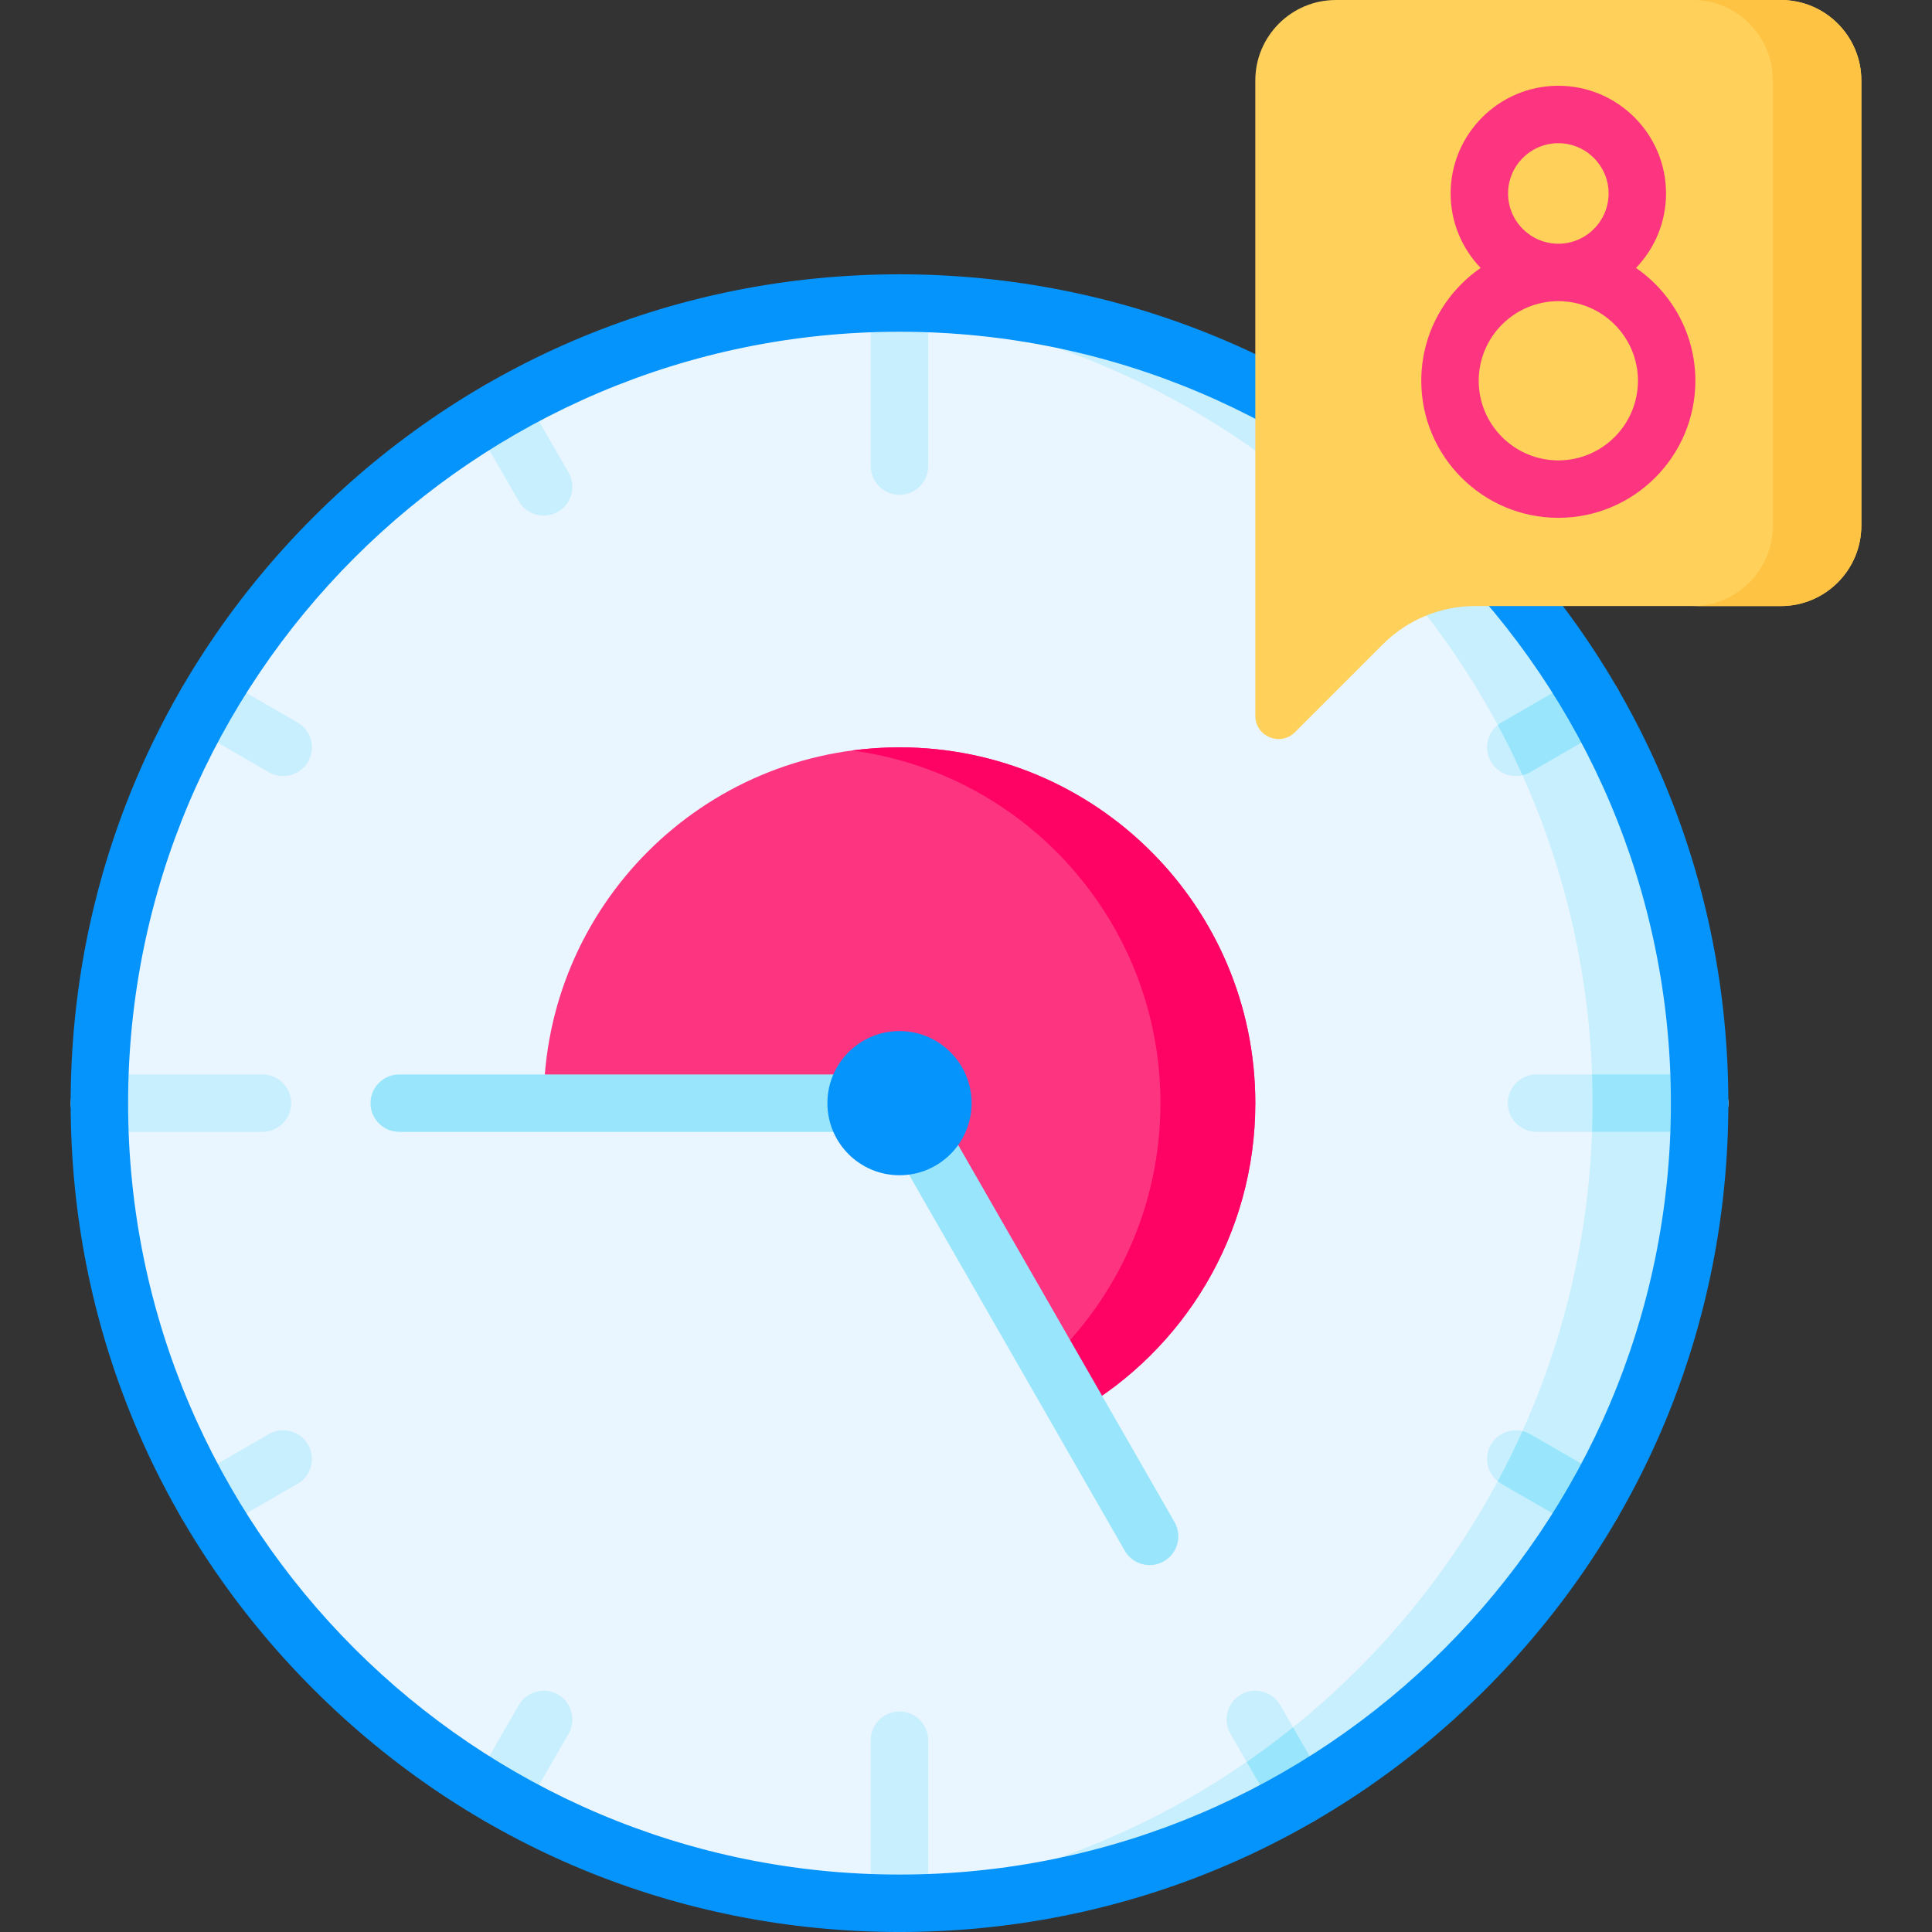 <svg id="Capa_1" enable-background="new 0 0 504.5 504.5" height="512" viewBox="0 0 504.5 504.5" width="512" xmlns="http://www.w3.org/2000/svg"><rect x="0" y="0" width="504.5" height="504.5" fill="#333333" stroke="none"/><g><circle cx="234.884" cy="288.064" fill="#eaf6ff" r="208.936"/><path d="m443.82 288.06c0 115.4-93.54 208.94-208.94 208.94-4.7 0-9.36-.15-13.98-.46 108.87-7.19 194.96-97.78 194.96-208.48 0-110.69-86.09-201.28-194.96-208.47 4.62-.3 9.28-.46 13.98-.46 115.4 0 208.94 93.54 208.94 208.93z" fill="#c8effe"/><g><g><path d="m242.38 79.13v42.59c0 4.14-3.35 7.5-7.5 7.5-4.14 0-7.5-3.36-7.5-7.5v-42.59c0-4.14 3.36-7.5 7.5-7.5 4.15 0 7.5 3.36 7.5 7.5z" fill="#c8effe"/></g><g><path d="m451.32 288.06c0 4.15-3.36 7.5-7.5 7.5h-42.59c-4.14 0-7.5-3.35-7.5-7.5 0-4.14 3.36-7.5 7.5-7.5h42.59c4.14 0 7.5 3.36 7.5 7.5z" fill="#c8effe"/></g><g><path d="m242.38 454.41v42.59c0 4.14-3.35 7.5-7.5 7.5-4.14 0-7.5-3.36-7.5-7.5v-42.59c0-4.14 3.36-7.5 7.5-7.5 4.15 0 7.5 3.36 7.5 7.5z" fill="#c8effe"/></g><g><path d="m68.539 295.564h-42.591c-4.142 0-7.5-3.358-7.5-7.5s3.358-7.5 7.5-7.5h42.591c4.142 0 7.5 3.358 7.5 7.5s-3.358 7.5-7.5 7.5z" fill="#c8effe"/></g><g><path d="m130.392 476.54c-1.272 0-2.562-.324-3.743-1.006-3.587-2.071-4.816-6.658-2.745-10.245l11.573-20.045c2.071-3.587 6.657-4.817 10.245-2.745 3.587 2.071 4.816 6.658 2.745 10.245l-11.573 20.045c-1.39 2.405-3.911 3.751-6.502 3.751z" fill="#c8effe"/></g><g><path d="m422.35 396.3c-1.39 2.41-3.91 3.75-6.5 3.75-1.27 0-2.56-.32-3.74-1.01l-20.05-11.57c-.34-.2-.66-.42-.96-.66-2.83-2.28-3.65-6.34-1.78-9.58 1.7-2.95 5.1-4.31 8.24-3.54.69.16 1.36.42 2 .79l20.05 11.57c3.59 2.07 4.81 6.66 2.74 10.25z" fill="#c8effe"/></g><g><path d="m73.948 202.653c-1.272 0-2.562-.324-3.743-1.006l-20.045-11.573c-3.587-2.071-4.816-6.658-2.745-10.245s6.658-4.817 10.245-2.745l20.045 11.573c3.587 2.071 4.816 6.658 2.745 10.245-1.389 2.405-3.91 3.751-6.502 3.751z" fill="#c8effe"/></g><g><path d="m419.61 190.07-20.05 11.58c-.64.37-1.31.63-2 .79-.57.14-1.16.21-1.74.21-2.59 0-5.11-1.34-6.5-3.75-1.87-3.25-1.05-7.3 1.78-9.58.3-.24.62-.46.96-.66l20.05-11.58c3.59-2.07 8.17-.84 10.24 2.75s.85 8.17-2.74 10.24z" fill="#c8effe"/></g><g><path d="m53.917 400.051c-2.592 0-5.113-1.345-6.502-3.751-2.071-3.587-.842-8.174 2.745-10.245l20.045-11.573c3.587-2.072 8.174-.843 10.245 2.745 2.071 3.587.842 8.174-2.745 10.245l-20.045 11.572c-1.181.683-2.471 1.007-3.743 1.007z" fill="#c8effe"/></g><g><path d="m343.12 475.53c-1.18.68-2.47 1.01-3.74 1.01-2.6 0-5.12-1.35-6.51-3.75l-7.33-12.7-4.24-7.35c-2.07-3.58-.84-8.17 2.75-10.24 3.58-2.07 8.17-.84 10.24 2.74l3.36 5.82 8.21 14.23c2.08 3.59.85 8.17-2.74 10.24z" fill="#c8effe"/></g><g><path d="m141.978 134.636c-2.592 0-5.113-1.345-6.502-3.751l-11.573-20.045c-2.071-3.587-.842-8.174 2.745-10.245s8.174-.842 10.245 2.745l11.573 20.045c2.071 3.587.842 8.174-2.745 10.245-1.181.682-2.47 1.006-3.743 1.006z" fill="#c8effe"/></g><g fill="#99e6fc"><path d="m242.38 79.13v3c-4.94-.85-9.95-1.52-15-2.01v-.99c0-4.14 3.36-7.5 7.5-7.5 4.15 0 7.5 3.36 7.5 7.5z"/><path d="m227.38 496.01c5.05-.49 10.06-1.16 15-2.01v3c0 4.14-3.35 7.5-7.5 7.5-4.14 0-7.5-3.36-7.5-7.5z"/><path d="m345.86 465.29c2.08 3.59.85 8.17-2.74 10.24-1.18.68-2.47 1.01-3.74 1.01-2.6 0-5.12-1.35-6.51-3.75l-7.33-12.7c4.15-2.86 8.19-5.88 12.11-9.03z"/><path d="m422.35 396.3c-1.39 2.41-3.91 3.75-6.5 3.75-1.27 0-2.56-.32-3.74-1.01l-20.05-11.57c-.34-.2-.66-.42-.96-.66 2.3-4.29 4.46-8.66 6.46-13.12.69.16 1.36.42 2 .79l20.05 11.57c3.59 2.07 4.81 6.66 2.74 10.25z"/><path d="m397.56 202.44c-2-4.46-4.16-8.83-6.46-13.12.3-.24.62-.46.96-.66l20.05-11.58c3.59-2.07 8.17-.84 10.24 2.75s.85 8.17-2.74 10.24l-20.05 11.58c-.64.37-1.31.63-2 .79z"/><path d="m451.32 288.06c0 4.15-3.36 7.5-7.5 7.5h-28.09c.09-2.49.13-4.99.13-7.5s-.04-5.01-.13-7.5h28.09c4.14 0 7.5 3.36 7.5 7.5z"/></g></g><g><path d="m234.884 504.5c-57.812 0-112.164-22.513-153.043-63.393s-63.393-95.231-63.393-153.043 22.513-112.164 63.392-153.043 95.231-63.393 153.043-63.393c57.813 0 112.164 22.513 153.044 63.393 40.879 40.879 63.393 95.231 63.393 153.043s-22.513 112.164-63.393 153.043c-40.879 40.88-95.231 63.393-153.043 63.393zm0-417.872c-111.072 0-201.436 90.364-201.436 201.436s90.364 201.436 201.436 201.436 201.436-90.364 201.436-201.436-90.364-201.436-201.436-201.436z" fill="#0593fc"/></g><path d="m327.8 288.06c0 34.39-18.68 64.41-46.45 80.48l-46.47-80.48h-92.91c0-51.31 41.6-92.91 92.91-92.91 51.32 0 92.92 41.6 92.92 92.91z" fill="#fd3581"/><path d="m327.8 288.06c0 34.39-18.68 64.41-46.45 80.48l-7.46-12.92c17.94-16.94 29.13-40.94 29.13-67.56 0-47.11-35.07-86.03-80.53-92.08 4.05-.55 8.19-.83 12.39-.83 51.32 0 92.92 41.6 92.92 92.91z" fill="#fe0364"/><path d="m465.017 0h-116.185c-11.618 0-21.036 9.418-21.036 21.036v165.881c0 5.403 6.532 8.108 10.352 4.288l22.989-22.989c6.377-6.377 15.026-9.96 24.045-9.96h79.833c11.618 0 21.036-9.418 21.036-21.036v-116.184c.001-11.618-9.417-21.036-21.034-21.036z" fill="#ffd15b"/><path d="m486.05 21.04v116.18c0 11.62-9.42 21.04-21.03 21.04h-23.09c11.62 0 21.03-9.42 21.03-21.04v-116.18c0-11.62-9.41-21.04-21.03-21.04h23.09c11.61 0 21.03 9.42 21.03 21.04z" fill="#ffc344"/><g><path d="m220.9 295.564h-116.646c-4.142 0-7.5-3.358-7.5-7.5s3.358-7.5 7.5-7.5h116.646c4.142 0 7.5 3.358 7.5 7.5s-3.358 7.5-7.5 7.5z" fill="#99e6fc"/></g><g><path d="m300.206 408.694c-2.592 0-5.113-1.345-6.502-3.751l-57.814-100.764c-2.071-3.587-.842-8.174 2.745-10.245 3.586-2.071 8.174-.842 10.245 2.745l57.813 100.763c2.071 3.587.842 8.174-2.745 10.245-1.18.683-2.47 1.007-3.742 1.007z" fill="#99e6fc"/></g><path d="m427.21 69.968c4.85-5.056 7.839-11.908 7.839-19.45 0-15.508-12.617-28.125-28.125-28.125s-28.124 12.617-28.124 28.125c0 7.542 2.99 14.395 7.839 19.45-9.357 6.462-15.504 17.256-15.504 29.463 0 19.734 16.055 35.789 35.789 35.789s35.789-16.055 35.789-35.789c0-12.207-6.147-23.001-15.503-29.463zm-33.41-19.45c0-7.237 5.887-13.125 13.124-13.125s13.125 5.888 13.125 13.125-5.888 13.124-13.125 13.124c-7.236 0-13.124-5.887-13.124-13.124zm13.124 69.702c-11.463 0-20.789-9.326-20.789-20.789s9.326-20.789 20.789-20.789 20.789 9.326 20.789 20.789-9.326 20.789-20.789 20.789z" fill="#fd3581"/><circle cx="234.884" cy="288.064" fill="#0593fc" r="18.826"/></g></svg>